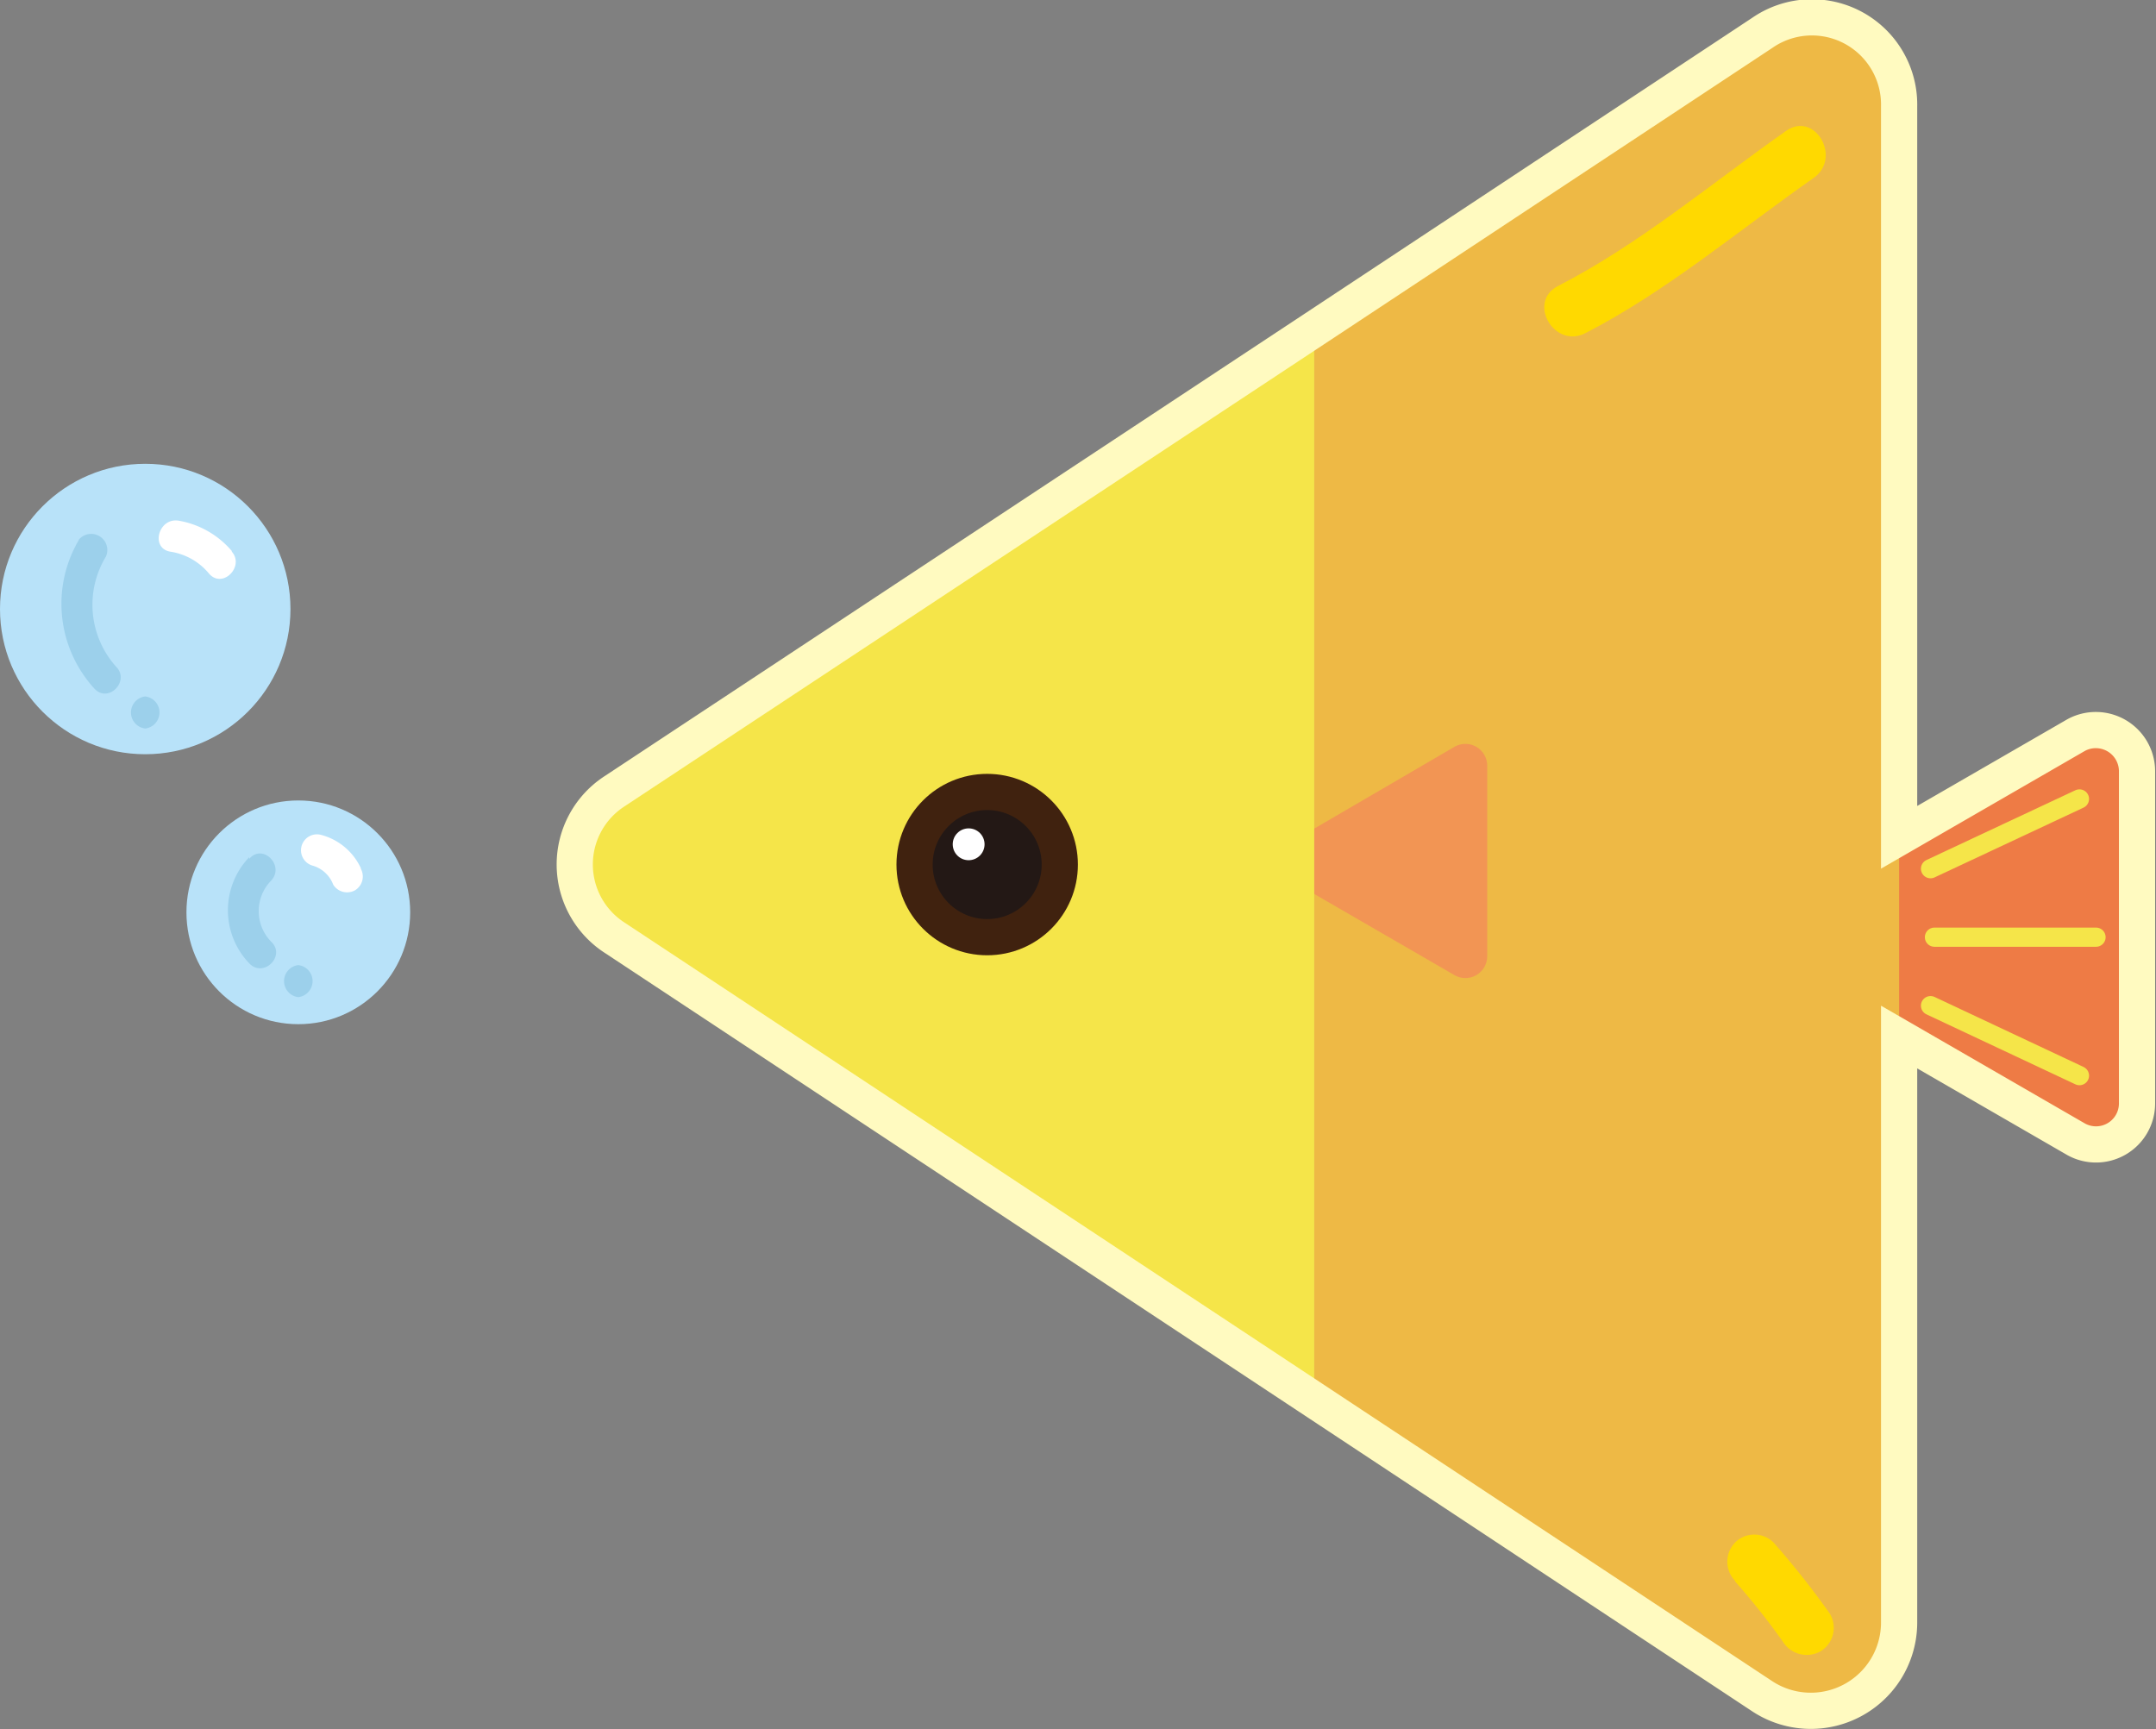 <svg xmlns="http://www.w3.org/2000/svg" viewBox="0 0 98.87 79.3"><rect x="0" y="0" width="98.87" height="79.3" fill="#808080" stroke="none"/><defs><style>.f2742b59-7f56-4675-82ca-6ed21bc37554{fill:#ee7b45;}.a332f8f6-f018-46a9-ba41-addf496a3787,.a5f785b9-5f87-40c7-bedd-1593889997d6{fill:none;}.a5f785b9-5f87-40c7-bedd-1593889997d6{stroke:#f5e549;stroke-linecap:round;stroke-linejoin:round;stroke-width:0.88px;}.f7844860-7c98-4040-b3ba-d95340a9cd4b{fill:#f5e549;}.a5174412-7a7a-4205-9bc4-d3f1eb2500d2{fill:#eeb945;}.a6ad03e7-0c76-4446-856b-03e1b442ed38{fill:#231815;stroke:#40220f;}.a332f8f6-f018-46a9-ba41-addf496a3787,.a6ad03e7-0c76-4446-856b-03e1b442ed38{stroke-miterlimit:10;stroke-width:1.66px;}.b4886448-ed22-43f8-9e78-710f75b107fd{fill:#fff;}.b06a4eff-d744-4ade-8321-cd431565c884{fill:#f29554;}.a332f8f6-f018-46a9-ba41-addf496a3787{stroke:#fffac0;}.e05db750-629f-4746-a815-4be7bc3cdbac{fill:#b8e2f9;}.be846db8-c17d-4b85-baf0-81c5916e3280{fill:#9cd0eb;}.b57bca14-6deb-49a0-8142-984299c285a8{fill:#ffd900;}</style></defs><title>三3</title><g id="b538055b-fa10-4ee7-b36d-2ebe20df7760" data-name="圖層 2"><g id="b1017922-a1af-497d-bc12-ea8866277567" data-name="圖層 1"><path class="f2742b59-7f56-4675-82ca-6ed21bc37554" d="M83.76,40.32v5.32l11.45,6.61A1.88,1.88,0,0,0,98,50.62V35.34a1.89,1.89,0,0,0-2.83-1.63Z"/><line class="a5f785b9-5f87-40c7-bedd-1593889997d6" x1="88.71" y1="42.98" x2="96.12" y2="42.98"/><line class="a5f785b9-5f87-40c7-bedd-1593889997d6" x1="88.53" y1="39.84" x2="95.36" y2="36.64"/><line class="a5f785b9-5f87-40c7-bedd-1593889997d6" x1="88.53" y1="46.12" x2="95.36" y2="49.33"/><path class="f7844860-7c98-4040-b3ba-d95340a9cd4b" d="M28.21,43,60.27,64.21V15.09L28.21,36.27A4,4,0,0,0,28.21,43Z"/><path class="a5174412-7a7a-4205-9bc4-d3f1eb2500d2" d="M80.81,1.51,60.27,15.09V64.21L80.81,77.79a4.05,4.05,0,0,0,6.28-3.38V4.88A4,4,0,0,0,80.81,1.51Z"/><circle class="a6ad03e7-0c76-4446-856b-03e1b442ed38" cx="45.27" cy="39.65" r="3.33"/><circle class="b4886448-ed22-43f8-9e78-710f75b107fd" cx="44.42" cy="38.72" r="0.73"/><path class="b06a4eff-d744-4ade-8321-cd431565c884" d="M60.27,38v3l6.43,3.72a1,1,0,0,0,1.5-.86V35.11a1,1,0,0,0-1.5-.86Z"/><path class="a332f8f6-f018-46a9-ba41-addf496a3787" d="M95.21,33.71,87.09,38.4V4.88a4,4,0,0,0-6.28-3.37L60.27,15.09,28.21,36.27a4,4,0,0,0,0,6.75L60.27,64.21,80.81,77.79a4.05,4.05,0,0,0,6.28-3.38V47.56l8.12,4.69A1.88,1.88,0,0,0,98,50.62V35.34A1.89,1.89,0,0,0,95.21,33.71Z"/><circle class="e05db750-629f-4746-a815-4be7bc3cdbac" cx="6.66" cy="27.93" r="6.66"/><path class="be846db8-c17d-4b85-baf0-81c5916e3280" d="M3.63,24.74a5.76,5.76,0,0,0,.69,6.83c.63.71,1.67-.33,1-1a4.26,4.26,0,0,1-.46-5.05.74.74,0,0,0-1.27-.74Z"/><path class="be846db8-c17d-4b85-baf0-81c5916e3280" d="M6.66,33.41a.74.74,0,0,0,0-1.47.74.74,0,0,0,0,1.47Z"/><path class="b4886448-ed22-43f8-9e78-710f75b107fd" d="M10.63,25.27A4.12,4.12,0,0,0,8.2,23.88c-.93-.16-1.32,1.26-.39,1.42a2.85,2.85,0,0,1,1.77,1c.62.73,1.65-.32,1.05-1Z"/><circle class="e05db750-629f-4746-a815-4be7bc3cdbac" cx="13.68" cy="41.84" r="5.13"/><path class="be846db8-c17d-4b85-baf0-81c5916e3280" d="M11.43,39.31a3.52,3.52,0,0,0,0,4.87c.66.69,1.7-.35,1-1a2,2,0,0,1,0-2.79c.65-.69-.39-1.73-1-1Z"/><path class="be846db8-c17d-4b85-baf0-81c5916e3280" d="M13.68,45.73a.74.74,0,0,0,0-1.47.74.74,0,0,0,0,1.47Z"/><path class="b4886448-ed22-43f8-9e78-710f75b107fd" d="M16.55,39.82a2.79,2.79,0,0,0-1.82-1.53.73.73,0,0,0-.39,1.41,1.43,1.43,0,0,1,.94.87.75.75,0,0,0,1,.26.74.74,0,0,0,.26-1Z"/><path class="b57bca14-6deb-49a0-8142-984299c285a8" d="M72.7,15.28c3.7-1.9,7.07-4.74,10.47-7.12,1.31-.92.06-3.08-1.26-2.16-3.4,2.39-6.76,5.22-10.47,7.12-1.42.74-.16,2.89,1.26,2.16Z"/><path class="b57bca14-6deb-49a0-8142-984299c285a8" d="M79.57,72.53a32.34,32.34,0,0,1,2.19,2.76,1.29,1.29,0,0,0,1.71.45A1.26,1.26,0,0,0,83.91,74a38.45,38.45,0,0,0-2.58-3.26,1.25,1.25,0,0,0-1.76,0,1.26,1.26,0,0,0,0,1.76Z"/></g></g></svg>